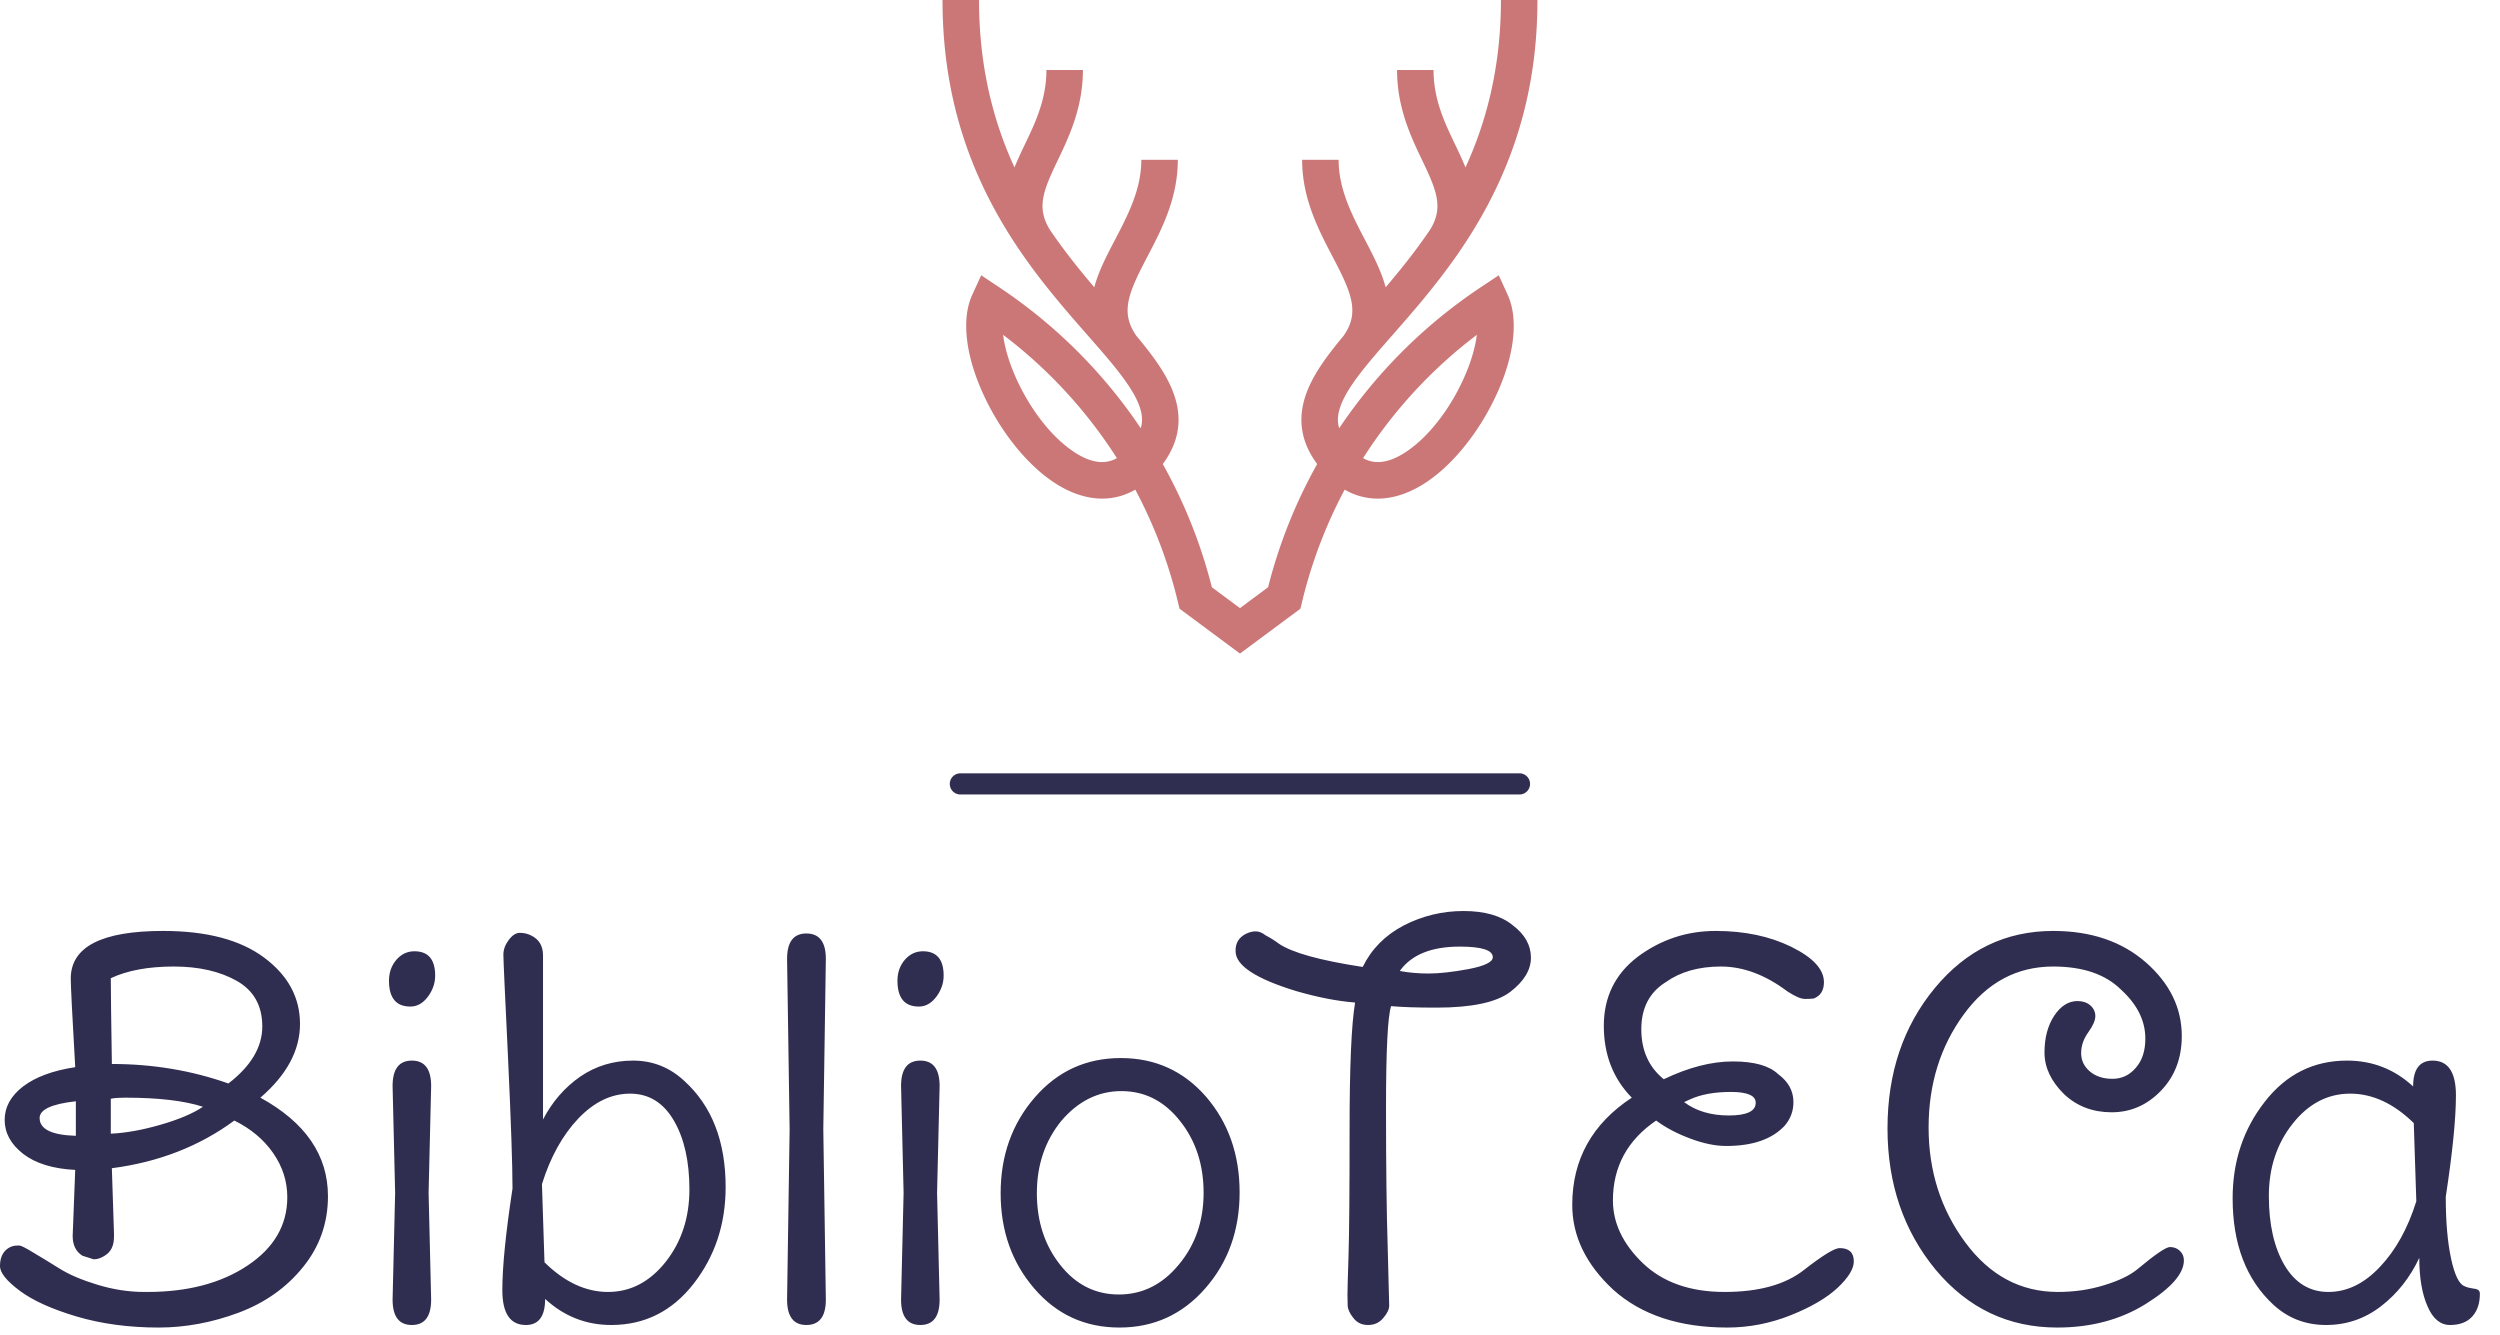 <?xml version="1.0" standalone="no"?>
<svg xmlns="http://www.w3.org/2000/svg" viewBox="0 0 118 63" width="118" height="63"><g fill="#cb7777" color="#cb7777" transform="translate(44.487 0) scale(0.585) "><svg width="48.0" height="53.0" x="0.0" y="0.0" viewBox="0 0 48 53"><path fill="currentColor" fill-rule="evenodd" d="M37.438 36.432c-1.614 1.086-2.725.974-3.506.532a38.361 38.361 0 0 1 9.177-9.947c-.351 2.954-2.689 7.41-5.67 9.415zm-26.876 0c-2.982-2.004-5.32-6.46-5.67-9.415a38.36 38.36 0 0 1 9.176 9.947c-.781.442-1.892.554-3.506-.532zm34.317-14.22l-1.436.955a41.329 41.329 0 0 0-11.44 11.386c-.204-.704-.076-1.343.197-2.01.641-1.559 2.25-3.393 4.114-5.518 1.574-1.795 3.405-3.882 5.136-6.357l.001.001c.086-.119.167-.238.246-.357a39.007 39.007 0 0 0 2.249-3.69C46.674 11.508 48 6.071 48 0h-2.945c0 5.402-1.166 9.814-2.86 13.508a31.88 31.88 0 0 0-.833-1.84c-.858-1.792-1.744-3.646-1.744-6.022h-2.945c0 3.044 1.126 5.4 2.032 7.293 1.183 2.474 1.735 3.824.62 5.617-1.16 1.709-2.388 3.233-3.571 4.622-.349-1.304-.996-2.543-1.677-3.845-1.04-1.99-2.117-4.05-2.117-6.44h-2.945c0 3.114 1.302 5.606 2.452 7.805 1.515 2.897 2.244 4.506.872 6.423-1.259 1.504-2.287 2.902-2.863 4.304-.885 2.155-.64 4.132.752 6.015a40.845 40.845 0 0 0-3.96 9.941L24 49.064l-2.268-1.683a40.84 40.84 0 0 0-3.96-9.94c1.393-1.884 1.637-3.86.752-6.016-.576-1.402-1.604-2.8-2.863-4.304-1.372-1.917-.643-3.525.872-6.423 1.15-2.2 2.452-4.691 2.452-7.804H16.04c0 2.39-1.076 4.448-2.117 6.44-.68 1.301-1.328 2.54-1.677 3.844-1.183-1.389-2.41-2.913-3.572-4.622-1.114-1.793-.562-3.143.621-5.617.906-1.893 2.032-4.249 2.032-7.292H8.382c0 2.375-.886 4.229-1.744 6.022a31.777 31.777 0 0 0-.832 1.84C4.11 9.813 2.946 5.401 2.946 0H0c0 6.07 1.326 11.508 4.054 16.622a38.962 38.962 0 0 0 2.249 3.69c.078.119.16.238.246.357 1.732 2.474 3.563 4.561 5.137 6.356 1.864 2.125 3.473 3.96 4.114 5.519.273.666.4 1.305.196 2.009a41.332 41.332 0 0 0-11.44-11.386l-1.435-.956-.719 1.568c-.888 1.937-.561 4.873.899 8.054 1.357 2.958 3.457 5.59 5.617 7.043 2.33 1.567 4.666 1.768 6.635.63a38.21 38.21 0 0 1 3.444 9.085l.125.52L24 52.732l4.878-3.62.125-.52a38.213 38.213 0 0 1 3.444-9.086c1.969 1.139 4.304.938 6.634-.629 2.161-1.452 4.261-4.085 5.618-7.043 1.46-3.18 1.787-6.117.898-8.054l-.718-1.568z"></path></svg></g><line x1="45.329" y1="37" x2="71.719" y2="37" stroke="#302e50" stroke-linecap="round"></line><path fill="#302e50" fill-rule="nonzero" d="M3.43 15.34L3.43 15.34L3.55 12.22Q1.97 12.14 1.09 11.46Q0.22 10.78 0.22 9.86Q0.22 8.95 1.09 8.28Q1.97 7.61 3.55 7.37L3.55 7.37Q3.34 3.70 3.34 3.19L3.34 3.19Q3.34 0.94 7.70 0.94L7.70 0.94Q10.78 0.94 12.47 2.20Q14.16 3.46 14.16 5.33Q14.16 7.20 12.29 8.81L12.29 8.81Q15.48 10.56 15.48 13.46L15.48 13.46Q15.48 15.36 14.30 16.81Q13.13 18.26 11.26 18.96Q9.38 19.66 7.49 19.66L7.49 19.66Q5.38 19.66 3.62 19.14Q1.87 18.62 0.94 17.93Q0 17.23 0 16.76Q0 16.30 0.24 16.04Q0.48 15.79 0.82 15.79L0.82 15.79Q0.82 15.79 0.92 15.79Q1.03 15.79 1.57 16.12Q2.11 16.44 2.80 16.87Q3.48 17.30 4.60 17.64Q5.71 17.98 6.82 17.98L6.82 17.98Q6.89 17.98 6.96 17.98L6.96 17.98Q9.82 17.98 11.69 16.73Q13.56 15.48 13.56 13.51L13.56 13.51Q13.56 12.38 12.89 11.42Q12.22 10.46 11.06 9.89L11.06 9.89Q8.59 11.71 5.28 12.14L5.28 12.14L5.38 15.22Q5.38 15.31 5.38 15.38L5.38 15.38Q5.38 16.01 4.94 16.27L4.94 16.27Q4.68 16.44 4.42 16.44L4.42 16.44L3.89 16.27Q3.43 15.98 3.43 15.34ZM5.23 3.17L5.23 3.17Q5.23 4.01 5.28 7.22L5.28 7.22Q8.18 7.22 10.78 8.14L10.78 8.14Q12.38 6.91 12.38 5.45Q12.38 3.98 11.18 3.30Q9.98 2.62 8.20 2.62Q6.41 2.62 5.23 3.17ZM5.23 8.86L5.23 8.86L5.23 10.51Q6.29 10.46 7.57 10.09Q8.86 9.72 9.58 9.24L9.58 9.24Q8.26 8.81 5.90 8.81L5.90 8.81Q5.47 8.81 5.23 8.86ZM3.58 10.61L3.58 10.61L3.58 8.98Q1.87 9.17 1.87 9.77L1.87 9.77Q1.87 10.56 3.58 10.61ZM19.56 1.90L19.56 1.90Q20.54 1.90 20.54 3.05L20.54 3.05Q20.54 3.58 20.20 4.04Q19.85 4.51 19.37 4.51L19.37 4.51Q18.36 4.51 18.36 3.29L18.36 3.29Q18.36 2.71 18.71 2.30Q19.06 1.90 19.56 1.90ZM20.35 8.26L20.35 8.26L20.23 13.30L20.35 18.34Q20.35 19.54 19.44 19.54Q18.53 19.54 18.53 18.34L18.53 18.34L18.65 13.30L18.53 8.26Q18.53 7.06 19.44 7.06Q20.35 7.06 20.35 8.26ZM34.25 13.03L34.25 13.03Q34.25 15.65 32.74 17.59Q31.22 19.54 28.85 19.54L28.85 19.54Q27.07 19.54 25.73 18.31L25.73 18.31Q25.73 19.54 24.82 19.54L24.82 19.54Q23.71 19.54 23.71 17.89Q23.71 16.25 24.19 13.10L24.19 13.10Q24.19 11.47 23.98 6.95Q23.76 2.42 23.76 2.06Q23.76 1.70 24.01 1.37Q24.26 1.03 24.54 1.03Q24.82 1.03 25.06 1.15L25.06 1.15Q25.63 1.42 25.63 2.09L25.63 2.09Q25.63 2.18 25.63 2.26L25.63 2.26L25.63 9.84Q26.28 8.59 27.38 7.82Q28.49 7.06 29.88 7.06Q31.27 7.06 32.30 8.02L32.30 8.02Q34.25 9.79 34.25 13.03ZM25.58 12.89L25.58 12.89L25.70 16.58Q27.12 17.98 28.70 17.98Q30.29 17.98 31.42 16.56Q32.54 15.14 32.54 13.14Q32.54 11.14 31.80 9.88Q31.06 8.62 29.74 8.62Q28.42 8.62 27.30 9.79Q26.18 10.97 25.58 12.89ZM38.98 2.26L38.98 2.26L38.86 10.30L38.98 18.34Q38.98 19.54 38.06 19.54Q37.15 19.54 37.15 18.34L37.15 18.34L37.27 10.30L37.15 2.26Q37.15 1.06 38.06 1.06Q38.98 1.06 38.98 2.26ZM43.56 1.90L43.56 1.90Q44.54 1.90 44.54 3.05L44.54 3.05Q44.54 3.58 44.20 4.04Q43.85 4.51 43.37 4.51L43.37 4.51Q42.36 4.51 42.36 3.29L42.36 3.29Q42.36 2.71 42.71 2.30Q43.06 1.90 43.56 1.90ZM44.35 8.26L44.35 8.26L44.23 13.30L44.35 18.34Q44.35 19.54 43.44 19.54Q42.53 19.54 42.53 18.34L42.53 18.34L42.65 13.30L42.53 8.26Q42.53 7.06 43.44 7.06Q44.35 7.06 44.35 8.26ZM48.94 13.32Q48.94 15.31 50.04 16.70Q51.14 18.10 52.81 18.10Q54.48 18.10 55.64 16.69Q56.81 15.29 56.81 13.30Q56.81 11.30 55.69 9.90Q54.58 8.50 52.93 8.50Q51.29 8.50 50.09 9.91L50.09 9.91Q48.94 11.33 48.94 13.32ZM48.82 17.82Q47.23 15.98 47.23 13.32Q47.23 10.66 48.84 8.80Q50.45 6.94 52.90 6.94Q55.34 6.94 56.93 8.77Q58.51 10.61 58.51 13.28Q58.51 15.96 56.89 17.81Q55.27 19.66 52.84 19.66Q50.40 19.66 48.82 17.82ZM65.57 18.62Q65.57 18.89 65.29 19.21Q65.02 19.54 64.57 19.54Q64.13 19.54 63.88 19.21Q63.62 18.89 63.61 18.62Q63.60 18.36 63.60 18.10Q63.60 17.83 63.65 16.28Q63.70 14.74 63.70 10.30Q63.70 5.86 63.96 4.32L63.96 4.32Q62.69 4.22 61.15 3.77L61.15 3.77Q58.32 2.90 58.32 1.90L58.32 1.90Q58.30 1.34 58.80 1.08L58.80 1.08Q59.04 0.96 59.27 0.96Q59.50 0.96 59.74 1.15L59.74 1.15Q60.10 1.34 60.36 1.54L60.36 1.54Q61.30 2.18 64.32 2.64L64.32 2.64Q64.94 1.37 66.26 0.68Q67.58 0 69.08 0Q70.58 0 71.40 0.67L71.40 0.67Q72.26 1.32 72.26 2.20Q72.26 3.07 71.28 3.82Q70.30 4.56 67.80 4.56L67.80 4.56Q66.43 4.56 65.66 4.49L65.66 4.49Q65.42 5.21 65.42 9.31Q65.42 13.42 65.50 15.89Q65.57 18.36 65.57 18.62ZM68.90 1.68L68.90 1.68Q66.89 1.68 66.07 2.83L66.07 2.83Q66.70 2.95 67.44 2.95Q68.18 2.95 69.32 2.74Q70.46 2.52 70.46 2.18L70.46 2.18Q70.46 1.68 68.90 1.68ZM78.53 7.94L78.53 7.94Q80.28 7.10 81.79 7.10Q83.30 7.10 83.93 7.70L83.93 7.70Q84.65 8.23 84.65 9.02L84.65 9.02Q84.65 9.65 84.24 10.13L84.24 10.13Q83.35 11.09 81.48 11.09L81.48 11.09Q80.71 11.09 79.78 10.74Q78.84 10.39 78.17 9.89L78.17 9.89Q76.13 11.28 76.13 13.66L76.13 13.66Q76.13 15.26 77.54 16.62Q78.96 17.98 81.40 17.98Q83.83 17.98 85.15 16.94Q86.47 15.91 86.83 15.91L86.83 15.91Q87.50 15.91 87.50 16.54L87.50 16.54Q87.50 17.06 86.74 17.78Q85.97 18.50 84.52 19.08Q83.06 19.66 81.53 19.66L81.53 19.66Q78.14 19.66 76.15 17.88L76.15 17.88Q74.21 16.08 74.21 13.87L74.21 13.87Q74.21 10.66 77.02 8.81L77.02 8.81Q75.70 7.46 75.70 5.42Q75.70 3.38 77.30 2.16L77.30 2.16Q78.94 0.94 80.98 0.94Q83.02 0.94 84.55 1.69Q86.09 2.45 86.09 3.36L86.09 3.36Q86.09 3.94 85.61 4.13L85.61 4.13Q85.46 4.15 85.19 4.15Q84.91 4.15 84.36 3.79L84.36 3.79Q82.80 2.62 81.23 2.62Q79.66 2.62 78.62 3.36L78.62 3.36Q77.47 4.08 77.47 5.58Q77.47 7.08 78.53 7.94ZM79.75 8.90L79.75 8.90L79.49 9.02Q80.33 9.65 81.60 9.65Q82.87 9.65 82.87 9.05L82.87 9.05Q82.87 8.54 81.70 8.54Q80.52 8.54 79.75 8.90ZM96.91 0.94L96.91 0.94Q99.58 0.94 101.28 2.42Q102.98 3.91 102.98 5.90L102.98 5.90Q102.98 7.46 102 8.48Q101.02 9.50 99.67 9.50Q98.33 9.50 97.42 8.64L97.42 8.64Q96.50 7.73 96.50 6.68Q96.50 5.64 96.96 4.94Q97.42 4.25 98.06 4.25L98.06 4.25Q98.42 4.25 98.66 4.45Q98.90 4.66 98.90 4.96Q98.90 5.26 98.57 5.72Q98.23 6.19 98.23 6.71Q98.23 7.22 98.64 7.57Q99.05 7.92 99.71 7.92Q100.37 7.92 100.81 7.40Q101.26 6.89 101.26 6.02L101.26 6.02Q101.26 4.75 100.10 3.70L100.10 3.70Q99 2.62 96.91 2.62L96.91 2.62Q94.34 2.62 92.69 4.88Q91.03 7.15 91.03 10.22Q91.03 13.30 92.76 15.64Q94.49 17.98 97.13 17.98L97.13 17.98Q98.30 17.98 99.32 17.66Q100.34 17.35 100.87 16.92L100.87 16.92Q102.14 15.86 102.42 15.86Q102.70 15.86 102.89 16.04Q103.08 16.22 103.08 16.49L103.08 16.49Q103.08 17.42 101.29 18.54Q99.50 19.66 97.10 19.66L97.10 19.66Q93.65 19.66 91.37 16.94L91.37 16.94Q89.09 14.18 89.09 10.26Q89.09 6.34 91.32 3.64Q93.55 0.94 96.91 0.94ZM115.44 13.49L115.44 13.49Q115.44 15.24 115.69 16.40Q115.94 17.57 116.33 17.71L116.33 17.71Q116.47 17.78 116.68 17.81Q116.88 17.83 116.96 17.88Q117.05 17.93 117.05 18.07L117.05 18.07Q117.05 18.74 116.69 19.14Q116.33 19.54 115.64 19.54Q114.96 19.54 114.58 18.66Q114.19 17.78 114.19 16.37L114.19 16.37Q113.54 17.76 112.39 18.65Q111.24 19.54 109.79 19.54Q108.34 19.54 107.30 18.58L107.30 18.58Q105.38 16.80 105.38 13.56L105.38 13.56Q105.38 10.94 106.90 9Q108.41 7.06 110.78 7.06L110.78 7.06Q112.58 7.06 113.90 8.28L113.90 8.28Q113.90 7.06 114.82 7.06L114.82 7.06Q115.92 7.06 115.92 8.70Q115.92 10.34 115.44 13.49ZM114.05 13.70L114.05 13.70L113.93 10.01Q112.51 8.62 110.93 8.62Q109.34 8.62 108.22 10.03Q107.09 11.45 107.09 13.45Q107.09 15.46 107.83 16.72Q108.58 17.98 109.90 17.98Q111.22 17.98 112.33 16.80Q113.45 15.62 114.05 13.70Z" transform="translate(0, 43)"></path></svg>